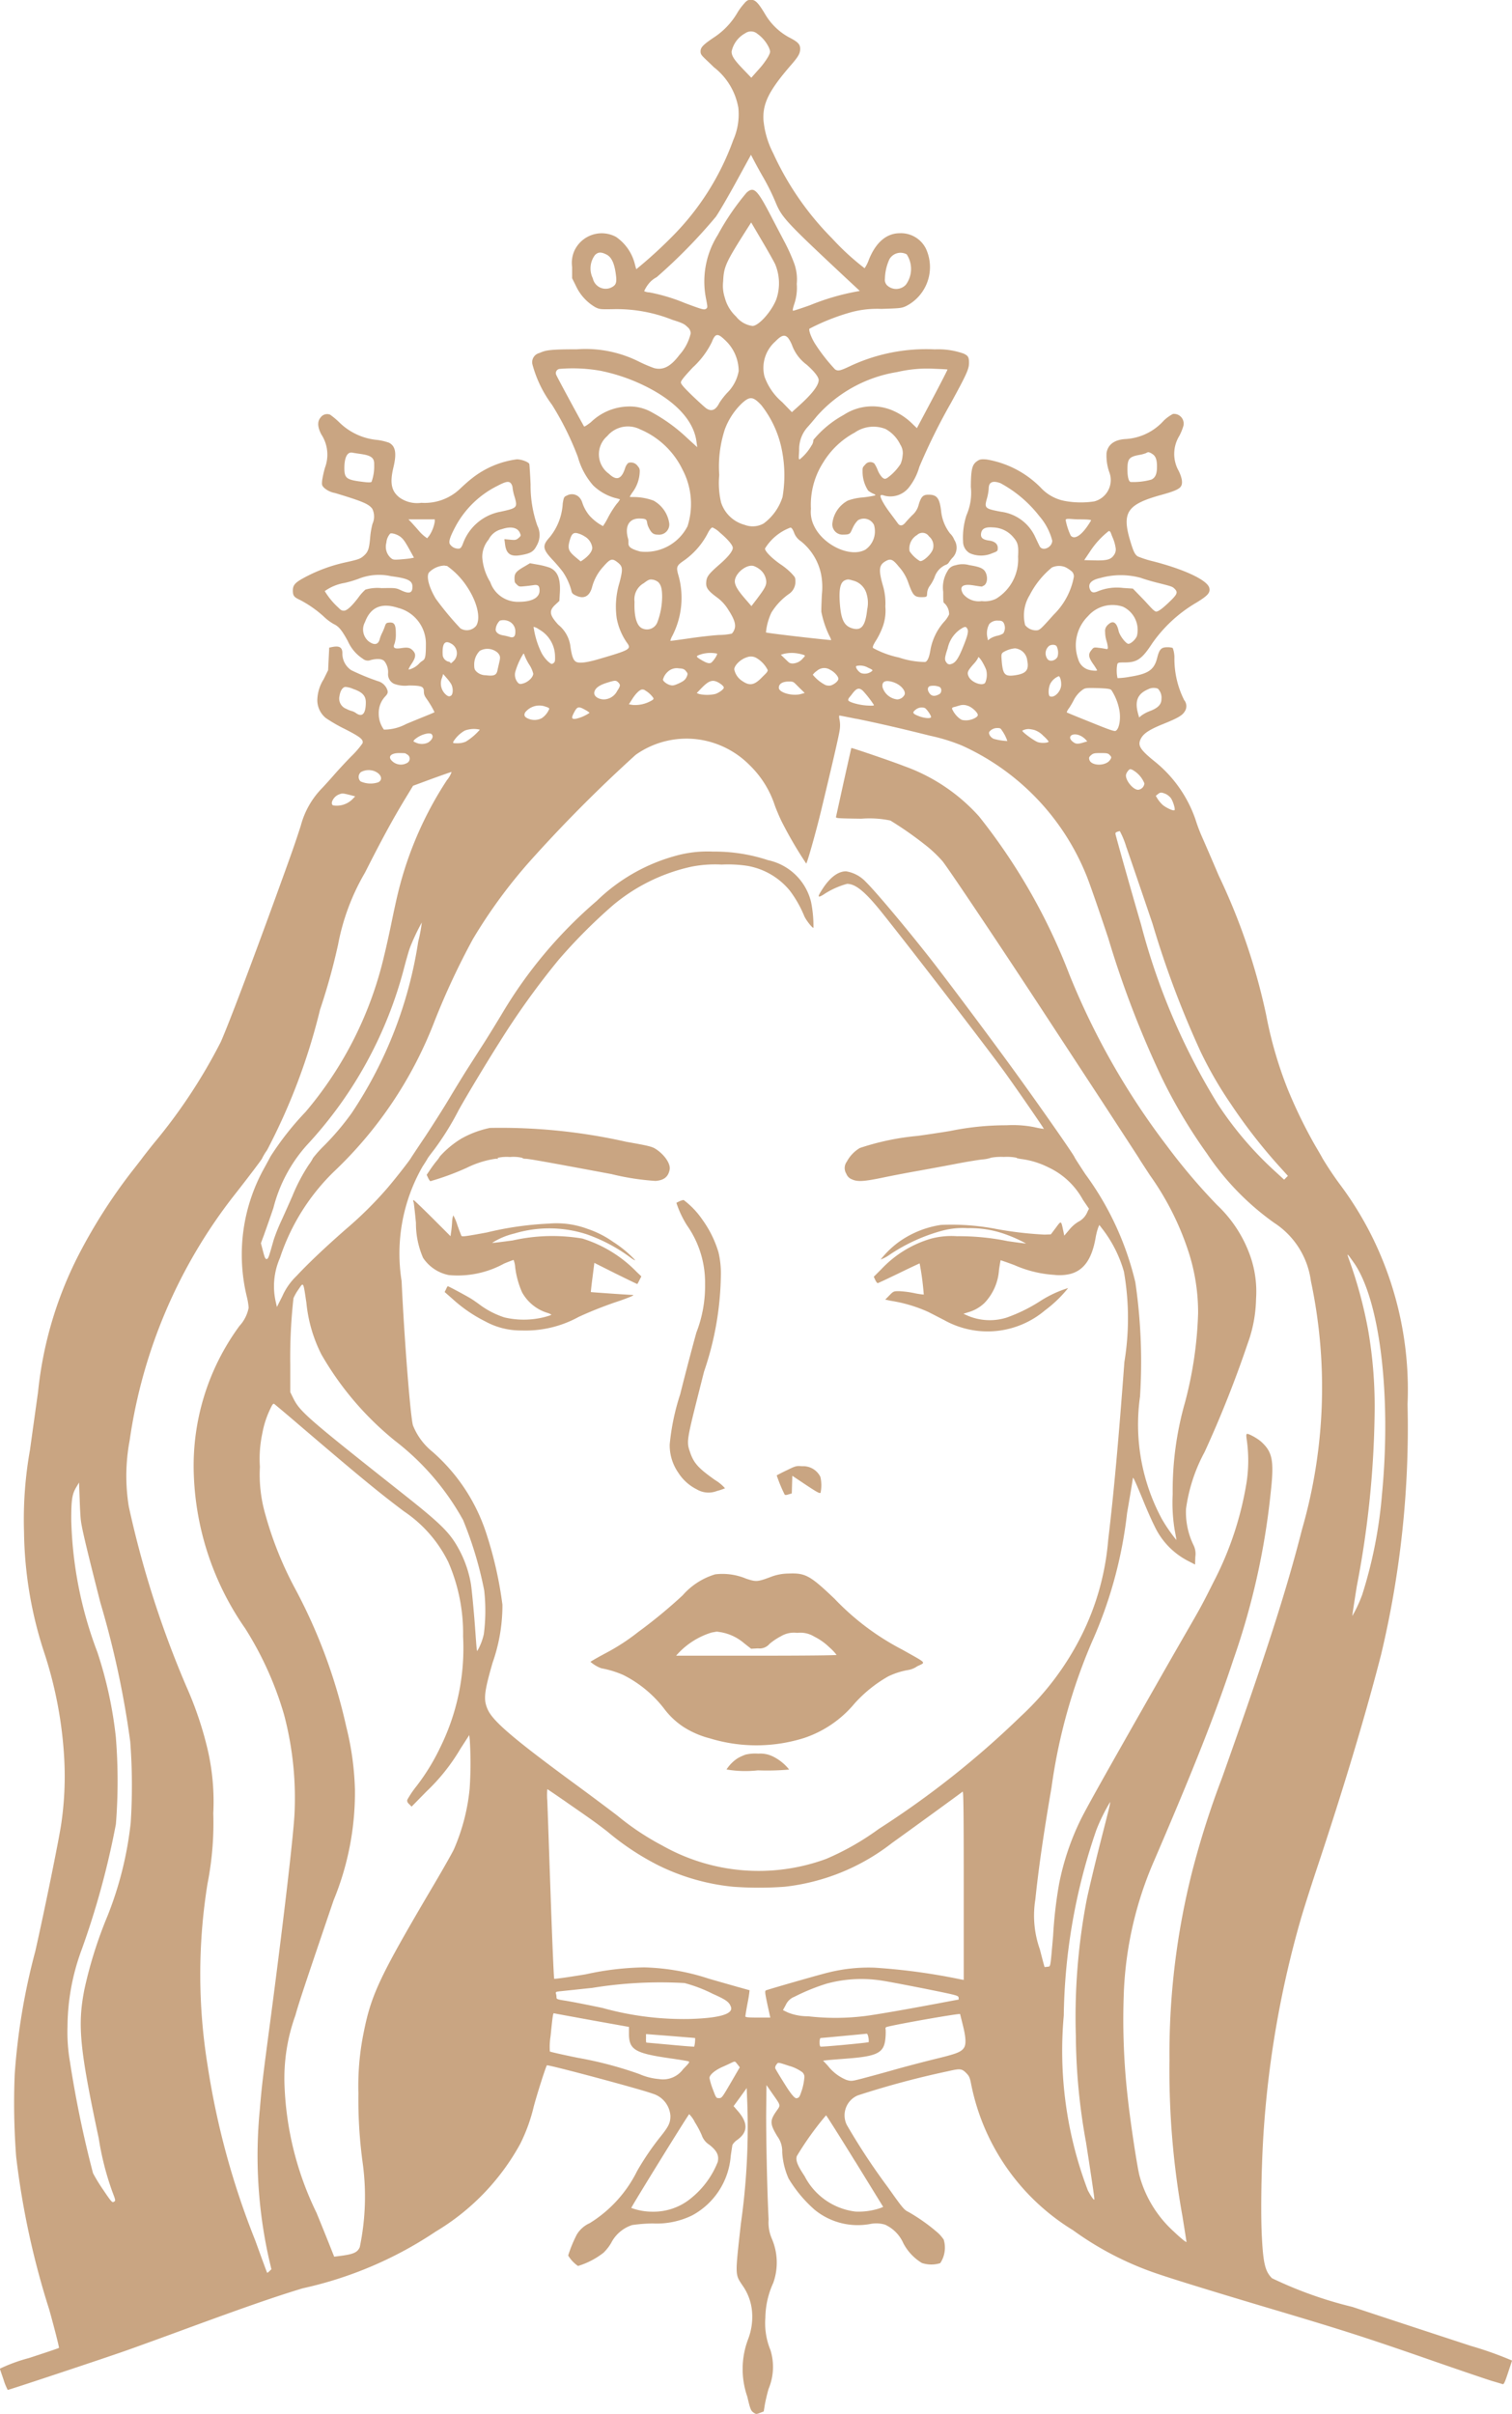 <svg id="Layer_1" data-name="Layer 1" xmlns="http://www.w3.org/2000/svg" viewBox="0 0 35.929 57.327"><defs><style>.cls-1{fill:#c9a582;}</style></defs><path class="cls-1" d="M30.327,1.422a1.411,1.411,0,0,0-.183.245,1.769,1.769,0,0,1-.566.587c-.247.168-.304.228-.304.323s.045.108.315.374a1.558,1.558,0,0,1,.583.965,1.511,1.511,0,0,1-.121.766A6.246,6.246,0,0,1,28.583,6.99a10.571,10.571,0,0,1-.836.759c-.002-.004-.019-.06-.036-.128a1.108,1.108,0,0,0-.447-.64.716.716,0,0,0-.987.328.701.701,0,0,0-.055.387v.268L26.316,8.153a1.138,1.138,0,0,0,.459.5c.1.049.123.051.436.045a3.57,3.57,0,0,1,1.393.253c.232.072.289.1.355.168a.2.2,0,0,1,.081.153,1.148,1.148,0,0,1-.266.51c-.211.281-.389.372-.606.315a3.344,3.344,0,0,1-.37-.159,2.826,2.826,0,0,0-1.459-.287c-.685,0-.749.026-.895.089a.224.224,0,0,0-.164.274,2.838,2.838,0,0,0,.464.955,6.979,6.979,0,0,1,.615,1.24,1.712,1.712,0,0,0,.364.676,1.227,1.227,0,0,0,.523.298.951.951,0,0,1,.113.032.497.497,0,0,1-.079.108,2.414,2.414,0,0,0-.196.308,1.789,1.789,0,0,1-.128.219,1.133,1.133,0,0,1-.325-.253.936.936,0,0,1-.172-.319.32.32,0,0,0-.077-.121.244.244,0,0,0-.285-.032c-.068.028-.072.038-.098.187a1.38,1.38,0,0,1-.31.802c-.181.2-.17.281.066.534a3.708,3.708,0,0,1,.245.287,1.457,1.457,0,0,1,.202.438c.013.068.028.087.104.123.189.094.325.028.387-.185a1.152,1.152,0,0,1,.272-.5c.162-.185.206-.2.327-.108.136.104.142.155.057.485a1.95,1.95,0,0,0-.066.859,1.499,1.499,0,0,0,.236.564c.119.16.089.177-.659.396-.298.087-.466.106-.544.066-.064-.036-.1-.13-.132-.347a.793.793,0,0,0-.291-.534c-.211-.232-.225-.33-.072-.474l.098-.091.011-.185c.021-.342-.051-.521-.238-.604a1.679,1.679,0,0,0-.281-.072l-.191-.034-.125.074c-.2.115-.242.164-.242.279s.013.108.055.153c.051.051.064.053.185.04.072-.006.168-.019.213-.026.106-.017.142.017.142.128,0,.17-.179.268-.491.268a.692.692,0,0,1-.681-.47,1.282,1.282,0,0,1-.189-.585.641.641,0,0,1,.151-.423.463.463,0,0,1,.313-.247c.215-.074.376-.04.43.089.028.064.026.07-.032.121-.055.047-.074.051-.198.04l-.138-.013.015.121c.028.228.132.302.372.259.238-.04.308-.083.383-.232a.494.494,0,0,0,.011-.472,2.878,2.878,0,0,1-.159-.976c-.011-.251-.026-.47-.03-.485-.017-.047-.185-.111-.296-.111A2.174,2.174,0,0,0,23.83,12.725c-.064.049-.183.155-.266.234a1.219,1.219,0,0,1-.925.338.72.72,0,0,1-.515-.123c-.198-.151-.238-.349-.147-.723.079-.334.049-.5-.106-.581a1.331,1.331,0,0,0-.281-.066,1.478,1.478,0,0,1-.906-.423,1.887,1.887,0,0,0-.211-.176.19.19,0,0,0-.228.066c-.081.094-.074.23.019.404a.875.875,0,0,1,.087.783,2.389,2.389,0,0,0-.068.302c-.011.113-.009.125.051.185a.528.528,0,0,0,.253.119c.653.198.802.259.887.376a.418.418,0,0,1,.004.357,1.926,1.926,0,0,0-.055.325c-.023.27-.049.342-.153.434-.085.074-.123.087-.472.164a3.748,3.748,0,0,0-.904.334c-.251.132-.308.191-.308.327s.04.16.174.225a2.656,2.656,0,0,1,.559.391,1.187,1.187,0,0,0,.238.179c.121.057.191.142.336.406a.96.96,0,0,0,.357.419.181.181,0,0,0,.185.03c.157-.04.272-.03.325.026a.421.421,0,0,1,.089.287.25.25,0,0,0,.142.251.736.736,0,0,0,.351.04c.3.002.357.023.357.14s.053.147.13.274a1.796,1.796,0,0,1,.123.221c-.004.004-.104.047-.221.094s-.319.13-.451.185a1.116,1.116,0,0,1-.53.134.634.634,0,0,1-.123-.389.567.567,0,0,1,.157-.402c.053-.057.062-.083.051-.138a.331.331,0,0,0-.232-.223,5.427,5.427,0,0,1-.629-.259.472.472,0,0,1-.211-.404c0-.17-.113-.172-.251-.145l-.062.013-.013.268-.013.268-.106.215a.964.964,0,0,0-.151.502.552.552,0,0,0,.202.419,3.758,3.758,0,0,0,.449.259c.374.191.451.253.423.342a2.127,2.127,0,0,1-.264.306c-.138.14-.315.332-.396.425s-.215.242-.298.33a2.002,2.002,0,0,0-.508.893c-.145.449-.206.621-.598,1.701-.57,1.567-1.114,3.007-1.304,3.437a12.903,12.903,0,0,1-1.586,2.401c-.142.176-.266.336-.279.355-.011.017-.13.17-.262.338a12.88,12.88,0,0,0-1.267,1.995,9.147,9.147,0,0,0-.948,3.224c-.047.338-.134.957-.191,1.372a9.402,9.402,0,0,0-.142,1.956,9.498,9.498,0,0,0,.491,2.894,9.761,9.761,0,0,1,.464,2.48,7.739,7.739,0,0,1-.07,1.548c-.053.368-.389,2.02-.617,3.03a15.432,15.432,0,0,0-.489,2.913,16.79,16.79,0,0,0,.034,1.967,19.373,19.373,0,0,0,.787,3.634c.136.489.238.897.23.906s-.332.117-.715.242a3.868,3.868,0,0,0-.691.253c.006.015.047.134.091.264a1.332,1.332,0,0,0,.098.24c.03,0,2.371-.778,2.816-.936.257-.091.938-.338,1.51-.549,1.335-.489,2.025-.729,2.684-.929a9.221,9.221,0,0,0,3.158-1.346A5.515,5.515,0,0,0,24.989,52.269a4.066,4.066,0,0,0,.321-.885c.079-.298.289-.957.313-.98s2.254.574,2.503.67a.592.592,0,0,1,.432.532c0,.162-.043.249-.225.478a6.438,6.438,0,0,0-.566.829,3.038,3.038,0,0,1-1.125,1.238.681.681,0,0,0-.31.274,3.198,3.198,0,0,0-.204.495.809.809,0,0,0,.234.249,1.863,1.863,0,0,0,.604-.313,1.1,1.1,0,0,0,.183-.232.857.857,0,0,1,.5-.427,3.675,3.675,0,0,1,.489-.038,1.918,1.918,0,0,0,.936-.191,1.754,1.754,0,0,0,.917-1.412c.017-.119.036-.236.04-.262a.389.389,0,0,1,.117-.121c.255-.183.257-.404.009-.687l-.098-.113.157-.215.155-.215.017.453a16.283,16.283,0,0,1-.155,2.762c-.14,1.248-.14,1.204.032,1.465a1.258,1.258,0,0,1,.228.583,1.48,1.48,0,0,1-.089.702,1.997,1.997,0,0,0-.019,1.365c.072.308.085.336.159.385.047.032.06.032.142,0l.089-.034.026-.16c.015-.087.055-.257.089-.376a1.345,1.345,0,0,0,.045-.921,1.674,1.674,0,0,1-.121-.766,2.033,2.033,0,0,1,.187-.829,1.432,1.432,0,0,0-.036-1.057.964.964,0,0,1-.074-.451c-.034-.634-.064-2.039-.057-2.618l.006-.574.14.202c.208.298.202.268.091.425-.153.221-.149.3.03.595a.587.587,0,0,1,.113.372,1.795,1.795,0,0,0,.151.625,3.132,3.132,0,0,0,.621.744,1.62,1.62,0,0,0,1.333.334.726.726,0,0,1,.34.019.874.874,0,0,1,.434.442,1.205,1.205,0,0,0,.44.468.71.71,0,0,0,.436.004.662.662,0,0,0,.083-.559.892.892,0,0,0-.134-.157,4.363,4.363,0,0,0-.7-.498c-.106-.051-.132-.079-.493-.589a15.471,15.471,0,0,1-.976-1.48.514.514,0,0,1,.259-.7,20.947,20.947,0,0,1,2.141-.574c.304-.07.336-.066.457.062.055.06.072.104.102.264a5.265,5.265,0,0,0,2.414,3.447,7.486,7.486,0,0,0,2.052,1.051c.396.134,1.335.423,2.52.776,1.888.561,2.373.717,4.051,1.301.619.215,1.221.419,1.34.455.117.034.228.068.249.074.028.009.051-.04.125-.262.049-.149.094-.283.098-.298a8.527,8.527,0,0,0-.976-.347c-.542-.177-1.81-.593-2.818-.927a9.634,9.634,0,0,1-1.91-.681c-.17-.17-.215-.366-.247-1.125-.023-.593,0-1.71.055-2.456a24.061,24.061,0,0,1,.872-4.934c.066-.228.23-.744.364-1.148.655-1.963,1.18-3.713,1.548-5.146a23.206,23.206,0,0,0,.629-5.944,8.192,8.192,0,0,0-.819-3.934,8.045,8.045,0,0,0-.746-1.233,7.941,7.941,0,0,1-.459-.681c-.017-.036-.098-.174-.177-.308a11.586,11.586,0,0,1-.646-1.327,9.623,9.623,0,0,1-.513-1.767,14.813,14.813,0,0,0-1.127-3.307c-.166-.391-.349-.812-.404-.936a3.78,3.78,0,0,1-.147-.393,3.037,3.037,0,0,0-.959-1.372c-.364-.293-.423-.391-.34-.551.064-.125.204-.217.542-.353.34-.138.442-.198.5-.293a.225.225,0,0,0-.013-.27,2.184,2.184,0,0,1-.232-1.0.652.652,0,0,0-.04-.238.385.385,0,0,0-.132-.017c-.138,0-.185.047-.234.24-.072.296-.208.391-.653.461a1.752,1.752,0,0,1-.293.032.84.84,0,0,1-.006-.325c.013-.043.026-.047.187-.047.287-.002.402-.083.646-.457a3.337,3.337,0,0,1,1.055-.968c.266-.164.323-.23.3-.342-.04-.183-.581-.44-1.333-.634a2.435,2.435,0,0,1-.368-.117c-.07-.047-.102-.113-.181-.376-.2-.672-.07-.861.74-1.085.317-.087.434-.14.472-.211.04-.074.021-.191-.055-.353a.818.818,0,0,1,.011-.836,1.284,1.284,0,0,0,.098-.24.231.231,0,0,0-.247-.283.925.925,0,0,0-.225.164,1.32,1.32,0,0,1-.925.434c-.253.021-.4.136-.43.332a1.194,1.194,0,0,0,.064.449.524.524,0,0,1-.353.698,2.096,2.096,0,0,1-.708-.011,1.037,1.037,0,0,1-.568-.317,2.35,2.35,0,0,0-1.287-.668c-.13-.009-.157-.004-.223.04-.119.081-.147.194-.149.612a1.32,1.32,0,0,1-.104.672,1.706,1.706,0,0,0-.081.621.318.318,0,0,0,.162.283.665.665,0,0,0,.53,0c.13-.049.132-.051.132-.13s-.055-.151-.206-.172c-.155-.021-.208-.07-.189-.177.021-.111.106-.149.291-.134a.648.648,0,0,1,.455.211c.128.142.147.211.132.483a1.093,1.093,0,0,1-.525 1.0.617.617,0,0,1-.34.055.477.477,0,0,1-.442-.172c-.1-.174-.013-.245.255-.2s.187.021.215.013c.096-.023.13-.189.066-.321-.045-.094-.134-.134-.387-.174a.581.581,0,0,0-.332.004.252.252,0,0,0-.185.134.744.744,0,0,0-.104.495c0,.281.004.251.04.283a.353.353,0,0,1,.1.255.691.691,0,0,1-.125.181,1.381,1.381,0,0,0-.315.64c-.028.185-.07.291-.128.308a1.986,1.986,0,0,1-.623-.106,2.245,2.245,0,0,1-.615-.225c-.017-.026.002-.074.081-.198a1.83,1.83,0,0,0,.155-.328,1.122,1.122,0,0,0,.055-.461,1.475,1.475,0,0,0-.062-.51c-.104-.37-.089-.481.079-.572.111-.06.166-.034.298.13a1.112,1.112,0,0,1,.236.402c.104.287.142.328.31.328s.113-.021.14-.149a.339.339,0,0,1,.062-.128.941.941,0,0,0,.106-.194.483.483,0,0,1,.259-.293.148.148,0,0,0,.085-.064.718.718,0,0,1,.094-.119.342.342,0,0,0,.032-.413.426.426,0,0,0-.102-.153,1.039,1.039,0,0,1-.211-.527c-.036-.308-.098-.391-.293-.393-.134-.002-.181.043-.238.228a.485.485,0,0,1-.153.257c-.06.06-.134.14-.166.179-.068.081-.13.087-.181.015-.021-.03-.108-.147-.194-.262-.14-.187-.238-.372-.213-.398s.06-.002.119.011a.562.562,0,0,0,.544-.191,1.403,1.403,0,0,0,.257-.5,14.343,14.343,0,0,1,.753-1.521c.374-.685.427-.804.427-.948s-.026-.17-.123-.219a1.806,1.806,0,0,0-.687-.102,4.256,4.256,0,0,0-2.016.398c-.24.113-.283.121-.355.079a4.183,4.183,0,0,1-.459-.583c-.096-.142-.177-.347-.151-.385a5.129,5.129,0,0,1,1.021-.4,2.39,2.39,0,0,1,.687-.07c.464-.015.483-.017.598-.072a1.04,1.04,0,0,0,.461-1.359.662.662,0,0,0-.623-.366c-.283,0-.551.179-.732.627a.845.845,0,0,1-.102.204,5.957,5.957,0,0,1-.772-.708,6.991,6.991,0,0,1-1.401-2.025,2.143,2.143,0,0,1-.23-.785c-.023-.396.134-.708.657-1.31.17-.196.215-.272.215-.383s-.057-.166-.272-.276a1.485,1.485,0,0,1-.566-.555c-.157-.262-.228-.332-.323-.332s-.098.019-.153.066Zm.302.74a.853.853,0,0,1,.274.334c.034.091.034.096-.021.204a1.811,1.811,0,0,1-.228.306l-.174.196-.194-.202c-.213-.221-.276-.319-.274-.421a.645.645,0,0,1,.325-.434.234.234,0,0,1,.291.017Zm.128,3.394a5.242,5.242,0,0,1,.302.61c.149.357.242.457,1.654,1.778l.345.321-.079.015a5.592,5.592,0,0,0-1.106.325c-.202.072-.381.13-.398.13s-.013-.04.028-.166a1.187,1.187,0,0,0,.057-.472A1.117,1.117,0,0,0,31.49,7.587a4.353,4.353,0,0,0-.211-.468c-.077-.147-.23-.438-.34-.649-.323-.619-.4-.689-.57-.54a5.909,5.909,0,0,0-.687,1.008,2.07,2.07,0,0,0-.279,1.506c.04.204.04.217.006.242-.047.034-.077.028-.51-.134a4.282,4.282,0,0,0-.844-.253A.285.285,0,0,1,27.934,8.27a.791.791,0,0,1,.147-.221.617.617,0,0,1,.151-.111,12.762,12.762,0,0,0,1.406-1.435c.077-.111.296-.487.487-.836l.347-.634.098.187c.055.102.138.253.187.336Zm.285,2.063a1.174,1.174,0,0,1,.036.834c-.106.289-.421.644-.57.644a.596.596,0,0,1-.391-.225.933.933,0,0,1-.268-.451.908.908,0,0,1-.038-.383c.015-.347.062-.447.538-1.199l.128-.2.251.427C30.867,7.3,31.007,7.549,31.041,7.619Zm-4.009-.221c.119.057.189.196.225.451.032.223.013.279-.117.34a.312.312,0,0,1-.427-.223.53.53,0,0,1,.051-.553C26.837,7.341,26.909,7.336,27.033,7.398Zm7.139-.002a.631.631,0,0,1-.019.721.314.314,0,0,1-.438.023.184.184,0,0,1-.06-.164,1.165,1.165,0,0,1,.108-.466A.305.305,0,0,1,34.172,7.396ZM29.831,9.41A1.011,1.011,0,0,1,30.18,10.169a.973.973,0,0,1-.274.517,1.762,1.762,0,0,0-.185.238c-.085.17-.183.213-.308.132-.034-.023-.185-.16-.336-.304-.206-.2-.27-.274-.27-.315s.079-.136.279-.351a2.028,2.028,0,0,0,.457-.608c.077-.2.134-.213.289-.068Zm1.521-.032a.761.761,0,0,1,.1.187,1.007,1.007,0,0,0,.34.449c.183.159.289.296.289.368-.002.132-.164.34-.495.634l-.142.128-.23-.238a1.417,1.417,0,0,1-.421-.608.837.837,0,0,1,.257-.832c.147-.151.223-.172.302-.087Zm-4.421.791a4.319,4.319,0,0,1,.982.334c.757.364,1.202.838,1.265,1.348l.017.125-.232-.211a3.99,3.99,0,0,0-.846-.617,1.06,1.06,0,0,0-.572-.138,1.32,1.32,0,0,0-.874.37c-.083.066-.155.113-.164.104-.019-.023-.646-1.178-.663-1.227a.101.101,0,0,1,.077-.14,3.768,3.768,0,0,1,1.01.051Zm8.211-.038c.004.004-.157.319-.359.7l-.368.693-.098-.094a1.517,1.517,0,0,0-.419-.298,1.235,1.235,0,0,0-1.225.079,2.469,2.469,0,0,0-.719.593.221.221,0,0,1-.043.132,1.181,1.181,0,0,1-.281.33c-.034,0-.019-.072-.013-.221a.785.785,0,0,1,.202-.549c.047-.051.145-.166.219-.257a3.233,3.233,0,0,1,1.91-1.048,3.12,3.12,0,0,1,.887-.077c.164.006.302.013.306.017Zm-4.425.846a2.499,2.499,0,0,1,.498,1.112A3.067,3.067,0,0,1,31.222,13.159a1.248,1.248,0,0,1-.449.629.533.533,0,0,1-.453.032.807.807,0,0,1-.559-.534,2.01,2.01,0,0,1-.043-.649,2.84,2.84,0,0,1,.134-1.087,1.652,1.652,0,0,1,.398-.61c.194-.179.27-.172.466.036Zm-2.877.576a1.966,1.966,0,0,1,1.006.957,1.745,1.745,0,0,1,.119,1.342,1.117,1.117,0,0,1-1.125.602c-.374-.102-.249-.174-.289-.308-.083-.287.021-.476.264-.476s.151.055.221.204c.066.138.115.179.225.179a.244.244,0,0,0,.27-.259.737.737,0,0,0-.374-.549,1.38,1.38,0,0,0-.459-.085c-.147,0-.102-.006-.102-.013a.755.755,0,0,1,.066-.106.866.866,0,0,0,.162-.417c.011-.123.006-.14-.045-.202a.196.196,0,0,0-.223-.072.289.289,0,0,0-.077.13c-.085.259-.202.298-.381.128A.569.569,0,0,1,27.056,11.713.641.641,0,0,1,27.839,11.553Zm5.827-.011a.834.834,0,0,1,.353.372.371.371,0,0,1,.055.262.629.629,0,0,1-.047.196,1.223,1.223,0,0,1-.317.334c-.055.03-.066.028-.117-.009a.533.533,0,0,1-.108-.17.85.85,0,0,0-.083-.164.152.152,0,0,0-.217.028c-.07.07-.062.079-.062.179a.821.821,0,0,0,.132.436.559.559,0,0,0,.121.074c.06.026.064.032.032.045a2.38,2.38,0,0,1-.293.045,1.333,1.333,0,0,0-.342.074.702.702,0,0,0-.364.515.244.244,0,0,0,.262.293c.179,0,.155-.036.228-.179a.577.577,0,0,1,.115-.162.27.27,0,0,1,.379.108.531.531,0,0,1-.198.587c-.349.204-1.004-.096-1.225-.561a.74.74,0,0,1-.074-.406,1.857,1.857,0,0,1,.291-1.099,1.963,1.963,0,0,1,.751-.712.781.781,0,0,1,.729-.085ZM21.193,12.136c.257.036.332.094.325.253a1.08,1.08,0,0,1-.062.41c-.021.017-.081.017-.225-.002-.374-.047-.421-.085-.421-.327s.066-.389.191-.364c.03.006.115.019.191.03Zm18.799-.009c.091.047.128.134.128.308s-.036.262-.132.31a1.573,1.573,0,0,1-.498.057c-.045-.017-.072-.13-.072-.296,0-.253.038-.302.283-.347a.822.822,0,0,0,.16-.043c.049-.03.06-.028.132.009Zm-15.218.717a.202.202,0,0,1,.034.102,1.14,1.14,0,0,0,.047.208c.074.255.064.268-.328.353a1.177,1.177,0,0,0-.891.738c-.036.098-.057.13-.098.14a.239.239,0,0,1-.223-.111c-.028-.062.006-.17.136-.415a2.284,2.284,0,0,1,.997-.965C24.651,12.787,24.725,12.774,24.774,12.844Zm11.624-.015a2.928,2.928,0,0,1,.927.785,1.432,1.432,0,0,1,.306.581c0,.162-.232.266-.3.132-.009-.017-.055-.113-.102-.213a1.04,1.04,0,0,0-.81-.604c-.393-.074-.406-.085-.338-.323a1.173,1.173,0,0,0,.04-.228c0-.153.091-.196.276-.13Zm-13.44.914a.84.84,0,0,1-.132.336l-.049.06-.066-.049a.999.999,0,0,1-.136-.134c-.04-.047-.111-.125-.157-.177l-.085-.089h.625Zm15.596-.028c-.196.334-.383.474-.483.362a1.511,1.511,0,0,1-.121-.37c0-.053.14-.017.31-.017s.306.006.293.026ZM29.727,13.999c.194.162.313.304.313.368s-.079.187-.308.387c-.264.23-.313.293-.323.423-.013.132.038.204.24.355a1.015,1.015,0,0,1,.285.306c.147.225.189.362.142.472a.261.261,0,0,1-.06.094,1.542,1.542,0,0,1-.306.032c-.151.009-.472.045-.712.081-.238.034-.438.062-.442.057a.42.42,0,0,1,.045-.113,1.972,1.972,0,0,0,.155-1.414c-.068-.232-.06-.253.138-.389a1.811,1.811,0,0,0,.564-.663c.036-.066.077-.113.098-.113a.583.583,0,0,1,.172.117Zm1.769.006a.419.419,0,0,0,.164.206,1.352,1.352,0,0,1,.476.772,1.596,1.596,0,0,1,.021.491c-.009.183-.015.368-.013.41a2.339,2.339,0,0,0,.187.564.517.517,0,0,1,.047.108c0,.011-1.527-.162-1.55-.181a1.434,1.434,0,0,1,.128-.468,1.505,1.505,0,0,1,.41-.44.347.347,0,0,0,.162-.291c0-.117-.013-.113-.087-.198a1.57,1.57,0,0,0-.245-.206c-.215-.145-.391-.319-.391-.389a1.199,1.199,0,0,1,.606-.498c.028.004.055.043.085.119Zm7.562.098a.951.951,0,0,1,.077.251.225.225,0,0,1-.04.187c-.072.104-.164.13-.459.123l-.245-.006.136-.202a2.018,2.018,0,0,1,.447-.489c.047,0,.051.062.085.136Zm-16.932-.011c.079.057.119.111.242.334l.096.174-.068.013c-.036.009-.147.019-.247.028-.174.011-.185.011-.247-.045a.358.358,0,0,1-.094-.351.369.369,0,0,1,.091-.217c.032-.021.155.015.225.064Zm4.381-.004a.363.363,0,0,1,.194.274c0,.094-.094.2-.215.287l-.06.04-.125-.104c-.162-.136-.187-.2-.142-.374.045-.166.083-.211.179-.194a.602.602,0,0,1,.17.07Zm8.19.002a.286.286,0,0,1,.094.321c-.055.132-.253.3-.31.266a.783.783,0,0,1-.24-.23.372.372,0,0,1,.177-.385.184.184,0,0,1,.281.028Zm-11.447.706a1.833,1.833,0,0,1,.453.461c.257.372.357.772.24.959a.285.285,0,0,1-.376.062,7.128,7.128,0,0,1-.585-.704c-.159-.266-.228-.521-.164-.619a.54.54,0,0,1,.37-.168.288.288,0,0,0,.062.009Zm7.418.072a.4.4,0,0,1,.168.304c-.002.098-.04.166-.236.425l-.117.153-.16-.185c-.185-.213-.251-.338-.232-.438.036-.187.289-.374.444-.33a.5.5,0,0,1,.132.07Zm7.269-.045a.709.709,0,0,1,.138.087.157.157,0,0,1,.068.153,1.69,1.69,0,0,1-.478.891c-.317.355-.336.372-.421.372a.329.329,0,0,1-.257-.125.921.921,0,0,1,.108-.712,2.067,2.067,0,0,1,.527-.655.401.401,0,0,1,.315-.011Zm-16.015.217c.396.051.506.104.506.251s-.072.177-.268.085c-.121-.057-.134-.06-.464-.053a1.004,1.004,0,0,0-.387.036,1.162,1.162,0,0,0-.174.198c-.155.202-.266.302-.336.302s-.089-.034-.149-.089a1.76,1.76,0,0,1-.306-.376,1.12,1.12,0,0,1,.47-.194,2.582,2.582,0,0,0,.336-.1,1.314,1.314,0,0,1,.772-.06Zm17.823.043c.085.03.249.079.366.108.364.091.376.096.427.147.083.083.066.13-.113.302-.172.166-.272.24-.323.24s-.149-.123-.291-.274l-.264-.272-.23-.015a1.195,1.195,0,0,0-.589.074c-.115.051-.168.04-.202-.045-.053-.128.034-.221.249-.266a1.799,1.799,0,0,1,.97,0Zm-11.486.089c.074.064.102.164.102.355a1.749,1.749,0,0,1-.113.606.265.265,0,0,1-.379.136c-.119-.07-.177-.293-.164-.623a.439.439,0,0,1,.219-.44c.113-.085.136-.094.208-.085a.283.283,0,0,1,.125.051Zm4.649-.026a.447.447,0,0,1,.313.319.728.728,0,0,1,.013.362c-.04.376-.128.502-.323.459-.206-.047-.287-.181-.321-.527-.036-.391-.002-.574.117-.623.066-.026.079-.026.202.011Zm6.395.615a.609.609,0,0,1,.34.7c-.034.085-.145.185-.202.185s-.208-.191-.234-.31c-.047-.208-.138-.257-.257-.138a.19.19,0,0,0-.062.168.693.693,0,0,0,.032.208.768.768,0,0,1,.032.155c0,.04-.009.047-.047.038a1.629,1.629,0,0,0-.168-.026c-.115-.015-.121-.013-.174.053-.081.096-.074.166.038.328a1.478,1.478,0,0,1,.096.151c0,.023-.155.009-.23-.021a.36.36,0,0,1-.219-.242.974.974,0,0,1,.234-1.023.771.771,0,0,1,.821-.225Zm-17.198.036a.88.88,0,0,1,.642.876c0,.423-.045.321-.155.436a.503.503,0,0,1-.251.149c-.013-.004.017-.064.064-.134.102-.151.113-.234.036-.315-.066-.072-.125-.085-.274-.062-.166.026-.211-.002-.164-.106A.719.719,0,0,0,22.033,16.4c0-.213-.036-.27-.157-.259-.07.006-.079.015-.108.102a1.496,1.496,0,0,1-.068.159.73.73,0,0,0-.047.123c-.034.142-.128.164-.266.062a.365.365,0,0,1-.087-.457C21.435,15.768,21.699,15.66,22.103,15.798Zm2.645.33a.263.263,0,0,1,.123.238c0,.106-.043.147-.134.117a1.298,1.298,0,0,0-.162-.038c-.102-.017-.172-.072-.172-.138a.324.324,0,0,1,.1-.211.311.311,0,0,1,.245.032Zm11.722.013a.247.247,0,0,1-.004.257.383.383,0,0,1-.142.057A.571.571,0,0,0,36.16,16.519l-.057.043-.015-.077a.452.452,0,0,1,.047-.31.25.25,0,0,1,.215-.079c.068-.002.096.009.121.045Zm-11.035.164a.741.741,0,0,1,.379.634c.004.119-.002.142-.04.168-.038.028-.051.023-.128-.043a.821.821,0,0,1-.151-.198,2.041,2.041,0,0,1-.191-.623A.331.331,0,0,1,25.436,16.304Zm10.18-.009c.03.064-.004.183-.136.5-.096.225-.162.31-.257.332a.085.085,0,0,1-.104-.034c-.053-.064-.049-.113.026-.34a.737.737,0,0,1,.285-.442C35.552,16.228,35.584,16.226,35.616,16.296Zm-12.26.351a.259.259,0,0,1,.06.396c-.111.111-.06.047-.119.03a.184.184,0,0,1-.151-.151c-.017-.287.049-.374.211-.274Zm14.378.057a.352.352,0,0,1,.023.247c-.043.094-.179.13-.236.062a.227.227,0,0,1,.04-.321C37.621,16.657,37.712,16.664,37.734,16.704Zm-13.283.153c.066.074.07.104.034.251-.013.057-.032.136-.04.179-.026.106-.085.13-.276.106a.322.322,0,0,1-.213-.079c-.053-.051-.062-.074-.062-.177a.461.461,0,0,1,.132-.323.369.369,0,0,1,.425.043Zm12.402-.074a.322.322,0,0,1,.183.259c.047.228-.026.315-.3.353-.232.032-.279-.021-.306-.334-.013-.157-.011-.174.03-.211a.655.655,0,0,1,.285-.096A.297.297,0,0,1,36.853,16.783Zm-7.188.096c.017.028-.106.208-.153.223-.051.017-.117-.009-.249-.089-.108-.068-.106-.077.04-.123a.78.78,0,0,1,.362-.011Zm1.959.004c.153.038.151.036.083.106a.332.332,0,0,1-.242.125c-.083,0-.094-.026-.177-.104l-.108-.104.072-.021A.815.815,0,0,1,31.624,16.883Zm-6.531.045a1.358,1.358,0,0,0,.106.208.675.675,0,0,1,.098.219c0,.081-.113.194-.23.23-.079.023-.094.021-.132-.013a.286.286,0,0,1-.055-.291,1.687,1.687,0,0,1,.183-.4c.019,0,.021.021.03.047Zm5.529.068a.692.692,0,0,1,.247.274c0,.049-.06.094-.134.17-.179.187-.293.211-.461.096a.426.426,0,0,1-.2-.283c0-.083.132-.236.306-.289A.262.262,0,0,1,30.622,16.995Zm5.346.081a1.317,1.317,0,0,1,.091.183.475.475,0,0,1-.023.313c-.07.085-.325-.009-.391-.147-.045-.094-.028-.136.113-.296a.674.674,0,0,0,.108-.145c0-.047.038-.011.102.091Zm-2.716.136c.113.051.121.06.089.085a.268.268,0,0,1-.255.043c-.074-.038-.147-.153-.108-.168a.379.379,0,0,1,.274.04Zm-4.328.081c.043.047.047.066.028.115-.034.087-.072.121-.208.183-.102.045-.134.051-.196.034-.077-.021-.168-.091-.168-.13a.382.382,0,0,1,.111-.183.311.311,0,0,1,.27-.083c.094.004.125.017.164.064Zm3.43-.03c.096.047.194.155.194.213s-.108.14-.187.16a.251.251,0,0,1-.119-.011.939.939,0,0,1-.302-.245.388.388,0,0,1,.096-.091A.262.262,0,0,1,32.355,17.263ZM23.343,17.593c.057.091.055.257-.004.287-.034.019-.055.017-.096-.011a.353.353,0,0,1-.111-.421l.026-.085.072.083a1.136,1.136,0,0,1,.113.147Zm14.48-.125a.461.461,0,0,1,.021.145c0,.157-.157.323-.266.281-.047-.017-.043-.208.011-.308a.39.39,0,0,1,.198-.172C37.795,17.412,37.812,17.438,37.823,17.468Zm-10.505.094c.057.057.053.085-.026.204a.364.364,0,0,1-.313.2c-.123,0-.255-.072-.228-.179.023-.091.113-.157.287-.213.202-.064.225-.066.279-.013Zm2.426.032c.047.03.083.07.083.091,0,.038-.1.115-.198.151a.89.89,0,0,1-.389.002l-.057-.023.104-.108C29.485,17.502,29.574,17.48,29.744,17.593Zm4.134-.028c.157.057.276.198.245.285a.202.202,0,0,1-.177.115.412.412,0,0,1-.347-.287C33.574,17.533,33.674,17.493,33.878,17.565Zm-2.269.111.14.136-.094.026c-.204.055-.521-.036-.521-.149s.119-.149.24-.149S31.479,17.55,31.609,17.676Zm3.349-.004a.089.089,0,0,1,.036.081.1.1,0,0,1-.064.096c-.091.047-.162.04-.211-.023-.06-.077-.057-.153.004-.177A.379.379,0,0,1,34.958,17.672Zm-13.925.049c.206.072.287.16.287.313,0,.266-.081.359-.225.262a.328.328,0,0,0-.102-.053.614.614,0,0,1-.134-.053.26.26,0,0,1-.164-.308c.017-.123.077-.213.142-.213a.553.553,0,0,1,.196.053Zm18.004.023a1.311,1.311,0,0,1,.189.476c.038.208-.004.447-.087.491-.032.017-.155-.026-.598-.206-.308-.123-.564-.228-.566-.232a.291.291,0,0,1,.055-.1,2.071,2.071,0,0,0,.106-.179.681.681,0,0,1,.228-.266c.055-.036.098-.038.349-.032.225.009.291.017.323.047Zm1.104-.034a.302.302,0,0,1,.085.247c0,.117-.07.204-.259.279a.891.891,0,0,0-.211.108l-.06.049-.023-.081c-.087-.306-.017-.478.234-.587A.287.287,0,0,1,40.141,17.71Zm-7.003.057a2.539,2.539,0,0,1,.251.323c.015.026-.015.028-.172.019-.191-.013-.434-.083-.434-.128s.034-.068.077-.125c.119-.164.179-.183.279-.089Zm-5.176-.013a.612.612,0,0,1,.187.172c.017.03.004.045-.066.081a.774.774,0,0,1-.421.089l-.091-.015.083-.13c.085-.132.179-.221.232-.221A.105.105,0,0,1,27.962,17.755Zm7.66.362c.1.028.251.17.24.225-.009.055-.16.121-.272.121s-.119-.017-.157-.04a.598.598,0,0,1-.183-.234c0-.04.04-.038.091-.053.049-.015.1-.03.111-.032a.29.29,0,0,1,.17.013Zm-10.025.023c.047.013.083.034.083.047a.484.484,0,0,1-.177.223.372.372,0,0,1-.323.013c-.089-.036-.111-.081-.072-.151A.429.429,0,0,1,25.597,18.14Zm.936.074a.496.496,0,0,1,.104.07.93.93,0,0,1-.317.14c-.106.017-.121-.011-.064-.123C26.341,18.131,26.369,18.122,26.533,18.214Zm8.068-.045c.045.019.166.196.149.221-.021.034-.151.023-.274-.021-.164-.062-.179-.089-.094-.157a.228.228,0,0,1,.219-.043Zm-1.631.255c.476.096,1.055.228,1.757.404a4.384,4.384,0,0,1,.759.234,5.741,5.741,0,0,1,2.956,3.081c.06.14.293.81.519,1.489A23.437,23.437,0,0,0,40.226,26.933a12.417,12.417,0,0,0,1.082,1.82,6.322,6.322,0,0,0,1.595,1.642,1.952,1.952,0,0,1,.874,1.382,12.167,12.167,0,0,1-.211,5.901c-.37,1.452-.859,2.971-1.901,5.901a20.896,20.896,0,0,0-.706,2.212,17.601,17.601,0,0,0-.542,4.487,19.501,19.501,0,0,0,.308,3.709c.053.33.096.606.096.61,0,.023-.136-.087-.31-.253a2.766,2.766,0,0,1-.806-1.316c-.053-.196-.213-1.246-.274-1.803a16.414,16.414,0,0,1-.1-2.52,8.673,8.673,0,0,1,.725-3.169c.955-2.218,1.469-3.524,1.878-4.764a17.327,17.327,0,0,0,.887-3.96c.085-.761.047-.968-.221-1.214-.096-.087-.323-.211-.347-.187s0,.115.013.24a3.42,3.42,0,0,1-.019.921,7.824,7.824,0,0,1-.78,2.348c-.413.825-.272.527-1.395,2.501-1.253,2.199-1.635,2.884-1.774,3.167a6.152,6.152,0,0,0-.504,1.506,10.271,10.271,0,0,0-.142,1.229c-.07.797-.057.727-.134.74a.437.437,0,0,1-.07.006c-.002-.002-.053-.191-.111-.419a2.395,2.395,0,0,1-.108-1.182c.079-.757.194-1.55.385-2.665a13.321,13.321,0,0,1,.961-3.456,10.3,10.3,0,0,0,.834-3.058c.077-.442.138-.817.138-.829.002-.045.057.077.236.508.094.234.219.515.276.625a1.778,1.778,0,0,0,.789.827l.177.091.006-.183a.467.467,0,0,0-.04-.272,1.783,1.783,0,0,1-.181-.868,3.954,3.954,0,0,1,.442-1.35A26.722,26.722,0,0,0,42.274,33.266a3.251,3.251,0,0,0,.2-1.063,2.55,2.55,0,0,0-.134-1.008,3.06,3.06,0,0,0-.793-1.223,14.356,14.356,0,0,1-1.193-1.406,17.484,17.484,0,0,1-2.318-4.072,14.165,14.165,0,0,0-2.144-3.749,4.36,4.36,0,0,0-1.78-1.195c-.251-.1-1.246-.44-1.255-.43-.002.002-.083.364-.181.802-.096.438-.179.814-.183.834-.009.032.043.036.602.043a2.423,2.423,0,0,1,.689.043,8.518,8.518,0,0,1,.91.644,3.151,3.151,0,0,1,.327.319c.125.149,1.416,2.076,2.422,3.615.298.455.927,1.416,1.397,2.133.468.719.853,1.308.853,1.312s.119.187.264.408a6.695,6.695,0,0,1,.885,1.729,4.673,4.673,0,0,1,.255,1.544,9.285,9.285,0,0,1-.308,2.103,7.64,7.64,0,0,0-.296,2.19,4.036,4.036,0,0,0,.045.84c.026.134.045.245.043.249a3.631,3.631,0,0,1-.349-.506,4.727,4.727,0,0,1-.515-2.901,13.035,13.035,0,0,0-.111-2.711,7.093,7.093,0,0,0-1.189-2.571c-.14-.213-.255-.391-.255-.398,0-.034-.817-1.204-1.45-2.076-.568-.783-1.629-2.199-1.995-2.665-.585-.742-1.28-1.569-1.516-1.801a.822.822,0,0,0-.47-.251c-.191,0-.385.147-.566.43-.115.177-.113.206.017.132a1.904,1.904,0,0,1,.574-.264c.206,0,.438.194.842.7.753.942,2.59,3.332,2.937,3.819.308.43.904,1.295.897,1.301a1.992,1.992,0,0,1-.217-.04,2.619,2.619,0,0,0-.67-.047,6.608,6.608,0,0,0-1.34.136c-.204.034-.553.087-.776.117a6.058,6.058,0,0,0-1.37.287.833.833,0,0,0-.31.325.254.254,0,0,0-.011.287.224.224,0,0,0,.132.132c.134.062.281.053.732-.04.221-.047.623-.123.891-.17.27-.049.661-.121.872-.162s.481-.085.602-.1a.825.825,0,0,0,.217-.043,1.388,1.388,0,0,1,.298-.017,1.176,1.176,0,0,1,.298.019c0,.011.057.023.125.032a1.994,1.994,0,0,1,.629.194,1.803,1.803,0,0,1,.825.772l.145.213-.036.072a.455.455,0,0,1-.217.238.846.846,0,0,0-.217.191l-.117.138-.028-.132c-.049-.23-.045-.228-.174-.053l-.117.155-.149.006a8.66,8.66,0,0,1-1.148-.134,5.576,5.576,0,0,0-1.316-.096,2.312,2.312,0,0,0-.972.385,2.195,2.195,0,0,0-.459.436.9.9,0,0,0,.221-.119,4.207,4.207,0,0,1,1.253-.568,1.891,1.891,0,0,1,.593-.057,2.457,2.457,0,0,1,.878.138,3.449,3.449,0,0,1,.508.225c-.006.004-.2-.021-.432-.055a5.764,5.764,0,0,0-1.21-.117,1.864,1.864,0,0,0-.612.057,2.632,2.632,0,0,0-1.182.725l-.181.181.036.077c.019.04.045.074.057.074s.238-.106.502-.234c.266-.13.489-.234.495-.234a6.394,6.394,0,0,1,.098.74,1.793,1.793,0,0,1-.232-.036,2.279,2.279,0,0,0-.357-.045c-.125,0-.132.002-.228.1l-.098.1.128.028a3.434,3.434,0,0,1,.891.264c.106.053.276.142.379.194a2.112,2.112,0,0,0,2.397-.23,2.992,2.992,0,0,0,.551-.53,2.683,2.683,0,0,0-.672.315,3.807,3.807,0,0,1-.791.387,1.338,1.338,0,0,1-.936-.051l-.089-.04.113-.036a.92.92,0,0,0,.385-.219,1.256,1.256,0,0,0,.347-.791c.019-.123.036-.223.038-.225s.149.049.323.113a2.768,2.768,0,0,0,.953.234,1.09,1.09,0,0,0,.383-.023c.323-.087.51-.357.598-.855a1.498,1.498,0,0,1,.06-.24l.028-.068.079.102a3.008,3.008,0,0,1,.506,1.006,6.396,6.396,0,0,1,.011,2.148c-.138,1.869-.255,3.145-.385,4.232a6.188,6.188,0,0,1-.636,2.267,6.695,6.695,0,0,1-1.448,1.922A21.502,21.502,0,0,1,33.506,44.792a6.281,6.281,0,0,1-1.248.71,4.651,4.651,0,0,1-3.892-.317,6.233,6.233,0,0,1-1.07-.712c-.217-.166-.661-.498-.989-.738-1.469-1.078-1.961-1.497-2.088-1.776-.108-.236-.091-.408.113-1.116a4.086,4.086,0,0,0,.234-1.378,9.25,9.25,0,0,0-.376-1.671,4.362,4.362,0,0,0-1.289-1.963,1.536,1.536,0,0,1-.461-.625c-.062-.217-.206-2.048-.27-3.428a4.158,4.158,0,0,1,.5-2.722c.066-.1.119-.187.119-.191s.07-.1.157-.211a6.697,6.697,0,0,0,.576-.927c.172-.313.668-1.138.985-1.637a18.681,18.681,0,0,1,1.399-1.946A12.858,12.858,0,0,1,27.19,22.856a4.34,4.34,0,0,1,1.874-.919,2.922,2.922,0,0,1,.71-.049,3.12,3.12,0,0,1,.595.028,1.669,1.669,0,0,1,1.029.595,2.714,2.714,0,0,1,.334.585c.034.096.206.315.225.291a2.926,2.926,0,0,0-.057-.61,1.338,1.338,0,0,0-1.021-.993,4.021,4.021,0,0,0-1.304-.204,2.816,2.816,0,0,0-.914.106,4.317,4.317,0,0,0-1.854,1.065,10.742,10.742,0,0,0-2.244,2.667c-.104.174-.298.491-.432.702-.136.211-.319.498-.41.64-.089.14-.281.453-.423.691s-.4.642-.57.9c-.172.255-.323.483-.336.506-.045.077-.41.542-.578.734a9.023,9.023,0,0,1-.959.948c-.517.453-.908.825-1.182,1.119a1.51,1.51,0,0,0-.338.483l-.128.253-.026-.115a1.669,1.669,0,0,1,.098-1.048,5.077,5.077,0,0,1,1.28-2.048A9.715,9.715,0,0,0,22.947,25.623a17.618,17.618,0,0,1,.917-1.965,12.157,12.157,0,0,1,1.357-1.852A34.114,34.114,0,0,1,27.732,19.282a2.088,2.088,0,0,1,1.735-.317,2.127,2.127,0,0,1,.97.559,2.351,2.351,0,0,1,.602.961c.038.104.108.268.153.362a9.526,9.526,0,0,0,.593,1.017c.028-.028.236-.768.347-1.229.253-1.048.423-1.778.444-1.918a.72.72,0,0,0,.002-.262c-.013-.057-.015-.106-.004-.106s.187.034.396.077Zm3.466.279a.967.967,0,0,1,.128.251,1.443,1.443,0,0,1-.321-.051c-.077-.03-.136-.123-.106-.17a.238.238,0,0,1,.191-.087C36.407,18.646,36.407,18.661,36.436,18.703Zm-12.407-.019a1.4,1.4,0,0,1-.334.285.497.497,0,0,1-.191.038c-.117,0-.121-.002-.1-.045a.761.761,0,0,1,.266-.255.618.618,0,0,1,.359-.023Zm13.17.006a.522.522,0,0,1,.221.142.863.863,0,0,1,.125.132c0,.038-.183.047-.266.013-.108-.047-.379-.249-.357-.27a.314.314,0,0,1,.151-.038.826.826,0,0,1,.125.021Zm-14.306.115c.038.047-.002.125-.089.183a.339.339,0,0,1-.302,0c-.06-.023-.06-.026-.021-.07a.626.626,0,0,1,.319-.145c.081,0,.079.015.094.032Zm15.407.023a.43.43,0,0,1,.117.083l.047.051-.115.034c-.125.036-.17.028-.245-.038C37.976,18.841,38.125,18.743,38.301,18.829Zm-16.017.436a.115.115,0,0,1,.023.208.3.3,0,0,1-.364-.045c-.106-.1-.028-.187.17-.187S22.258,19.252,22.284,19.264Zm16.709.019c.051.051.053.062.009.125-.106.149-.451.14-.489-.013-.013-.045-.004-.066.043-.106.049-.043.081-.049.228-.049s.174.006.211.043Zm.572.372a.632.632,0,0,1,.257.306.167.167,0,0,1-.149.151c-.128,0-.321-.249-.285-.368.015-.053.07-.121.098-.121a.171.171,0,0,1,.079.032ZM21.546,19.679c.147.07.181.198.07.255a.579.579,0,0,1-.421-.021.148.148,0,0,1,.011-.223A.385.385,0,0,1,21.546,19.679Zm1.701.204a8.563,8.563,0,0,0-1.161,2.673c-.034.136-.104.457-.157.717-.053.257-.13.606-.172.772a8.812,8.812,0,0,1-1.871,3.719,6.968,6.968,0,0,0-.829,1.053c-.026.049-.089.166-.14.259a4.226,4.226,0,0,0-.421,3.09,1.706,1.706,0,0,1,.04.245.883.883,0,0,1-.219.434,5.606,5.606,0,0,0-1.085,3.515,6.787,6.787,0,0,0,1.221,3.668,7.996,7.996,0,0,1,.925,2.052,7.722,7.722,0,0,1,.245,2.395c-.038.612-.279,2.65-.576,4.9-.177,1.327-.202,1.546-.245,2.067a11.214,11.214,0,0,0,.208,3.522l.066.283-.047.045c-.026.026-.049.043-.055.036s-.132-.353-.285-.774a18.769,18.769,0,0,1-1.129-4.147,13.536,13.536,0,0,1-.002-4.317A7.429,7.429,0,0,0,17.695,44.42,5.497,5.497,0,0,0,17.565,42.921a8.415,8.415,0,0,0-.508-1.51,23.623,23.623,0,0,1-1.37-4.279,4.548,4.548,0,0,1,.021-1.569,12.257,12.257,0,0,1,2.497-5.838c.321-.408.649-.842.649-.857a1.355,1.355,0,0,1,.119-.198,14.529,14.529,0,0,0,1.259-3.337,14.722,14.722,0,0,0,.43-1.552,5.322,5.322,0,0,1,.638-1.701c.391-.774.67-1.287.968-1.776l.174-.287.444-.164c.245-.089.457-.164.472-.164A.601.601,0,0,1,23.247,19.883Zm17.07.323a.373.373,0,0,1,.125.094c.053.064.119.27.094.296s-.206-.06-.281-.125a.791.791,0,0,1-.117-.138l-.047-.077.047-.038c.06-.049.087-.049.179-.011Zm-19.388.026.138.036-.057.06a.529.529,0,0,1-.464.155c-.083-.032-.002-.2.123-.255C20.755,20.192,20.766,20.192,20.929,20.232ZM39.395,21.48c.074.213.353,1.027.619,1.812a22.761,22.761,0,0,0,1.146,3.047,9.323,9.323,0,0,0,.717,1.238A12.813,12.813,0,0,0,43.031,29.06l.2.221-.045.045-.045.045-.187-.172a8.316,8.316,0,0,1-1.399-1.637A15.678,15.678,0,0,1,39.739,23.303c-.119-.4-.487-1.691-.593-2.09-.021-.074-.019-.083.023-.1a.261.261,0,0,1,.068-.019,1.99,1.99,0,0,1,.157.387ZM22.565,23.718a10.05,10.05,0,0,1-1.58,4.07,6.272,6.272,0,0,1-.657.776,2.862,2.862,0,0,0-.262.291.952.952,0,0,1-.094.151,4.256,4.256,0,0,0-.396.751c-.072.164-.191.432-.266.595a4.347,4.347,0,0,0-.179.447c-.023.081-.062.219-.087.302-.034.117-.053.155-.083.155s-.047-.04-.085-.189l-.049-.187.074-.2c.04-.111.142-.398.223-.638a3.535,3.535,0,0,1,.8-1.497A9.802,9.802,0,0,0,22.237,24.313c.047-.177.104-.376.13-.447a4.997,4.997,0,0,1,.283-.602,3.44,3.44,0,0,1-.085.453Zm22.238,7.632c.615.887.889,3.156.663,5.499a10.762,10.762,0,0,1-.468,2.375,3.199,3.199,0,0,1-.236.508c-.004-.004.045-.327.108-.717a22.981,22.981,0,0,0,.421-4.06,10.624,10.624,0,0,0-.155-2.02,10.504,10.504,0,0,0-.453-1.669C44.622,31.099,44.634,31.11,44.802,31.35Zm-24.896.938a3.446,3.446,0,0,0,.357,1.233,7.333,7.333,0,0,0,1.759,2.059,6.086,6.086,0,0,1,1.608,1.874,8.896,8.896,0,0,1,.502,1.672,4.327,4.327,0,0,1-.009,1.038,1.399,1.399,0,0,1-.157.402c-.017-.017-.032-.317-.062-.698-.03-.379-.07-.78-.087-.891a2.688,2.688,0,0,0-.255-.77c-.228-.44-.419-.632-1.37-1.384-2.286-1.808-2.439-1.942-2.601-2.269l-.068-.138v-.649a12.694,12.694,0,0,1,.077-1.582,1.189,1.189,0,0,1,.119-.208c.121-.177.111-.196.187.313Zm-.253,2.839c1.438,1.229,1.933,1.64,2.571,2.12a3.098,3.098,0,0,1,1.055,1.206,4.238,4.238,0,0,1,.351,1.767,5.31,5.31,0,0,1-.534,2.616,5.088,5.088,0,0,1-.576.942,2.322,2.322,0,0,0-.215.319c-.009.038.002.066.045.106l.057.057.355-.362a4.644,4.644,0,0,0,.804-1.01l.211-.327.013.125a9.051,9.051,0,0,1-.004,1.15,4.741,4.741,0,0,1-.376,1.442c-.045.094-.257.468-.472.832-1.282,2.171-1.486,2.599-1.667,3.5a6.346,6.346,0,0,0-.128,1.465,11.059,11.059,0,0,0,.1,1.637,5.881,5.881,0,0,1-.068,2.01c-.057.13-.153.17-.502.213l-.106.013-.1-.251c-.055-.138-.198-.495-.321-.793a7.516,7.516,0,0,1-.759-3.02,4.401,4.401,0,0,1,.259-1.669c.079-.287.219-.708.908-2.733a6.709,6.709,0,0,0,.506-2.626,6.834,6.834,0,0,0-.206-1.493,12.798,12.798,0,0,0-1.221-3.29,8.501,8.501,0,0,1-.702-1.752A3.397,3.397,0,0,1,18.803,36.19a2.871,2.871,0,0,1,.057-.791,2.267,2.267,0,0,1,.196-.598c.04-.087.064-.117.085-.106.015.011.247.204.513.432Zm-5.106,2.329c.019.181.14.689.466,1.967a21.783,21.783,0,0,1,.708,3.296,13.861,13.861,0,0,1,.011,1.925,8.424,8.424,0,0,1-.551,2.212,10.179,10.179,0,0,0-.547,1.733c-.17.855-.117,1.412.338,3.547a6.792,6.792,0,0,0,.321,1.263c.085.223.085.221.032.249-.034.019-.064-.015-.242-.281a3.855,3.855,0,0,1-.247-.402,26.067,26.067,0,0,1-.549-2.654,4.155,4.155,0,0,1-.057-.829,5.319,5.319,0,0,1,.338-1.829,19.493,19.493,0,0,0,.812-2.977,12.97,12.97,0,0,0-.002-2.073,9.736,9.736,0,0,0-.438-2.01,9.451,9.451,0,0,1-.621-3.147c0-.483.021-.608.123-.778l.062-.104.015.383c.006.211.019.44.028.51Zm11.541,6.701c.598.413.712.495.974.698a6.232,6.232,0,0,0,1.191.791,5.133,5.133,0,0,0,1.795.517,8.35,8.35,0,0,0,1.221,0,5.047,5.047,0,0,0,2.552-1.038c.351-.251,1.61-1.165,1.68-1.221.019-.015.026.432.026,2.227v2.244l-.057-.009a14.646,14.646,0,0,0-2.059-.281,3.935,3.935,0,0,0-1.093.113c-.168.038-1.282.357-1.484.423-.038.013-.034.047.034.366l.062.283h-.296c-.223,0-.296-.006-.296-.028s.023-.16.053-.321a2.946,2.946,0,0,0,.047-.3c-.002,0-.134-.038-.291-.081-.157-.045-.466-.132-.685-.196a5.301,5.301,0,0,0-1.527-.266,6.823,6.823,0,0,0-1.387.164c-.406.068-.744.115-.753.106s-.047-.904-.085-1.988-.072-2.093-.079-2.244a1.583,1.583,0,0,1,0-.27c.006,0,.211.14.457.31Zm12.681.974c-.136.536-.279,1.14-.321,1.344a14.771,14.771,0,0,0-.257,3.23,14.509,14.509,0,0,0,.24,2.52c.108.689.2,1.308.2,1.355s-.064-.036-.155-.206a9.307,9.307,0,0,1-.572-4.153,14.015,14.015,0,0,1,.774-4.406,4.332,4.332,0,0,1,.327-.663c.015.015-.102.447-.236.98Zm-5.157,3.266c.147.023.606.111,1.025.194.727.147.757.155.768.202.004.028.002.051-.004.051s-.215.038-.459.085c-.706.132-1.246.228-1.648.289a5.65,5.65,0,0,1-1.467.021,1.266,1.266,0,0,1-.483-.091l-.113-.055.066-.121a.374.374,0,0,1,.206-.196,4.868,4.868,0,0,1,.77-.313A3.146,3.146,0,0,1,33.612,48.397Zm-4.721.053a3.42,3.42,0,0,1,.674.257c.317.14.389.194.43.31.06.17-.281.268-1.0.287a7.195,7.195,0,0,1-2.05-.262c-.362-.077-.757-.153-.876-.172-.198-.03-.219-.038-.219-.079a.307.307,0,0,0-.013-.089c-.011-.043-.002-.047.134-.06.079-.009.408-.043.729-.077A10.07,10.07,0,0,1,28.891,48.45Zm-2.195.885.876.157v.16c0,.383.142.466.987.587.213.03.404.062.427.07.036.015.019.036-.128.187a.59.59,0,0,1-.572.234,1.454,1.454,0,0,1-.468-.119,9.08,9.08,0,0,0-1.469-.387c-.351-.072-.646-.138-.657-.149a1.629,1.629,0,0,1,.017-.364c.053-.523.06-.553.085-.542C25.808,49.173,26.214,49.247,26.697,49.335Zm8.745-.147c0,.004.03.119.064.259.077.304.083.472.019.553-.072.094-.189.136-.691.257-.266.066-.717.183-1.006.266-.287.081-.625.172-.749.204-.217.055-.228.055-.34.023a1.079,1.079,0,0,1-.442-.338l-.111-.119.113-.013c.062-.006.251-.021.421-.034.757-.055.914-.136.946-.478a1.314,1.314,0,0,0,.006-.213c-.009-.036,0-.055.023-.062.24-.066,1.746-.33,1.746-.306Zm-6.297.568a.784.784,0,0,1-.021.204c-.004.004-.262-.015-.572-.045-.31-.028-.566-.051-.568-.051a.37.37,0,0,1-.006-.102V49.662l.581.045c.317.026.583.047.587.049Zm4.119-.009a.435.435,0,0,1,.006.106c-.017.015-1.125.119-1.146.106-.032-.019-.028-.202.006-.204.019,0,.97-.089,1.093-.102.015,0,.032.04.04.094Zm-3.111.634.053.07-.213.366c-.206.353-.215.366-.281.366s-.07-.004-.147-.213a1.544,1.544,0,0,1-.079-.264c0-.072.115-.174.287-.255.083-.036.183-.083.223-.102.1-.047.094-.049.155.032Zm1.24.04a.961.961,0,0,1,.272.128.15.15,0,0,1,.074.162,1.334,1.334,0,0,1-.057.281c-.055.166-.064.181-.125.194q-.066.013-.281-.334c-.119-.189-.221-.359-.228-.379a.12.12,0,0,1,.028-.085c.043-.06.026-.062.317.034Zm-2.258,1.329a2.198,2.198,0,0,1,.166.31.435.435,0,0,0,.181.23c.181.142.236.253.2.41a2.093,2.093,0,0,1-.617.846,1.399,1.399,0,0,1-.927.334,1.46,1.46,0,0,1-.51-.089c0-.03,1.359-2.227,1.376-2.227a.711.711,0,0,1,.132.185Zm3.811.931.668,1.085-.062.026a1.607,1.607,0,0,1-.598.085,1.57,1.57,0,0,1-1.208-.842c-.172-.259-.215-.372-.185-.474a7.354,7.354,0,0,1,.695-.97c.011.004.321.495.689,1.091Z" transform="translate(-12.627 -1.356)"/><path class="cls-1" d="M24.274,28.141a2.36,2.36,0,0,0-.681.253,2.268,2.268,0,0,0-.51.421.923.923,0,0,1-.085.117c-.032.038-.098.125-.145.196l-.087.128.036.077c.019.04.045.074.053.074a6.238,6.238,0,0,0,.866-.319,2.291,2.291,0,0,1,.678-.213c.123,0,.047-.011.047-.021a.989.989,0,0,1,.298-.021.91.91,0,0,1,.298.021c0,.013.034.021.074.021.077,0,.527.081,2.042.364a5.996,5.996,0,0,0,1.044.162c.204-.015.304-.096.338-.27.026-.136-.125-.357-.332-.489-.085-.055-.168-.077-.698-.17a13.565,13.565,0,0,0-3.237-.33Z" transform="translate(-12.627 -1.356)"/><path class="cls-1" d="M22.456,29.902c.006.026.032.249.055.493a2.052,2.052,0,0,0,.17.834.959.959,0,0,0,.612.408,2.288,2.288,0,0,0,1.31-.272c.117-.049.219-.087.228-.087a.552.552,0,0,1,.038.174,2.109,2.109,0,0,0,.164.595,1.036,1.036,0,0,0,.593.485.433.433,0,0,1,.102.043c.009.009-.077.038-.191.066a2.007,2.007,0,0,1-.921.002,2.038,2.038,0,0,1-.568-.287c-.07-.053-.168-.121-.215-.151-.108-.068-.564-.313-.568-.304a.372.372,0,0,0-.038.07l-.034.068.189.166a3.422,3.422,0,0,0,.776.532,1.749,1.749,0,0,0,.861.215,2.62,2.62,0,0,0,1.361-.323,9.389,9.389,0,0,1,.978-.383c.276-.098.362-.138.296-.138s-.982-.064-.987-.068c-.002-.004.015-.162.04-.351l.043-.342.508.255c.281.138.51.251.515.247.002-.004.026-.045.049-.094l.045-.087-.111-.106a3.065,3.065,0,0,0-1.291-.793,4.3,4.3,0,0,0-1.654.045c-.251.034-.47.062-.489.057a1.736,1.736,0,0,1,.527-.221,2.883,2.883,0,0,1,1.733.023,3.934,3.934,0,0,1,1.006.532c.072.055.132.089.132.077a2.712,2.712,0,0,0-.521-.432,2.332,2.332,0,0,0-.61-.31,2.11,2.11,0,0,0-.921-.125,7.685,7.685,0,0,0-1.476.211c-.483.089-.585.104-.6.079-.009-.017-.053-.132-.098-.259a1.124,1.124,0,0,0-.096-.228.524.524,0,0,0-.028.164c-.006.091-.017.202-.026.249l-.011.083-.43-.43c-.236-.234-.436-.427-.447-.427s-.013.021-.004.049Z" transform="translate(-12.627 -1.356)"/><path class="cls-1" d="M28.77,29.887a.29.29,0,0,0-.07.036,2.418,2.418,0,0,0,.251.532,2.357,2.357,0,0,1,.43,1.393,3.043,3.043,0,0,1-.206,1.153c-.074.264-.249.923-.385,1.467a5.468,5.468,0,0,0-.249,1.191,1.141,1.141,0,0,0,.206.674,1.101,1.101,0,0,0,.434.391.547.547,0,0,0,.483.04,1.288,1.288,0,0,0,.191-.064.974.974,0,0,0-.234-.194c-.404-.285-.51-.404-.6-.672s-.077-.268.336-1.905a7.321,7.321,0,0,0,.4-2.32,2.176,2.176,0,0,0-.057-.513,2.592,2.592,0,0,0-.379-.77,1.985,1.985,0,0,0-.449-.472.336.336,0,0,0-.102.032Z" transform="translate(-12.627 -1.356)"/><path class="cls-1" d="M31.316,36.275c-.123.06-.228.115-.232.119a3.498,3.498,0,0,0,.185.449c.013.021.034.021.096.002l.077-.023.006-.211.006-.208.325.217c.262.174.33.211.347.185a.891.891,0,0,0-.004-.374.455.455,0,0,0-.434-.255c-.145-.011-.155-.006-.372.1Z" transform="translate(-12.627 -1.356)"/><path class="cls-1" d="M29.621,38.744a1.662,1.662,0,0,0-.772.498,11.959,11.959,0,0,1-1.055.87,4.988,4.988,0,0,1-.783.508c-.194.104-.353.196-.353.202a.829.829,0,0,0,.259.153,2.316,2.316,0,0,1,.523.16,2.824,2.824,0,0,1,.965.795,1.831,1.831,0,0,0,.47.442,2.165,2.165,0,0,0,.623.268,3.779,3.779,0,0,0,2.241-.011,2.653,2.653,0,0,0,1.191-.814,3.187,3.187,0,0,1,.797-.644,1.752,1.752,0,0,1,.468-.153.531.531,0,0,0,.225-.089c.211-.104.253-.055-.351-.396a6.078,6.078,0,0,1-1.608-1.206c-.589-.561-.695-.619-1.104-.602a1.187,1.187,0,0,0-.427.085c-.304.113-.338.115-.574.036a1.458,1.458,0,0,0-.738-.102Zm.176,1.382a1.153,1.153,0,0,1,.513.255l.166.13.162-.009a.306.306,0,0,0,.276-.108,1.513,1.513,0,0,1,.272-.181.598.598,0,0,1,.385-.079.631.631,0,0,1,.406.089,1.416,1.416,0,0,1,.355.251,1.237,1.237,0,0,1,.174.183c0,.011-.77.019-1.908.019H28.693l.04-.045a1.826,1.826,0,0,1,.806-.506c.06-.011.113-.019.119-.021.006,0,.068.009.138.021Z" transform="translate(-12.627 -1.356)"/><path class="cls-1" d="M30.344,43.025a1.254,1.254,0,0,0-.183.083.888.888,0,0,0-.27.27,2.679,2.679,0,0,0,.744.021,5.98,5.98,0,0,0,.744-.019,1.123,1.123,0,0,0-.376-.306.677.677,0,0,0-.357-.072,1.008,1.008,0,0,0-.302.023Z" transform="translate(-12.627 -1.356)"/></svg>